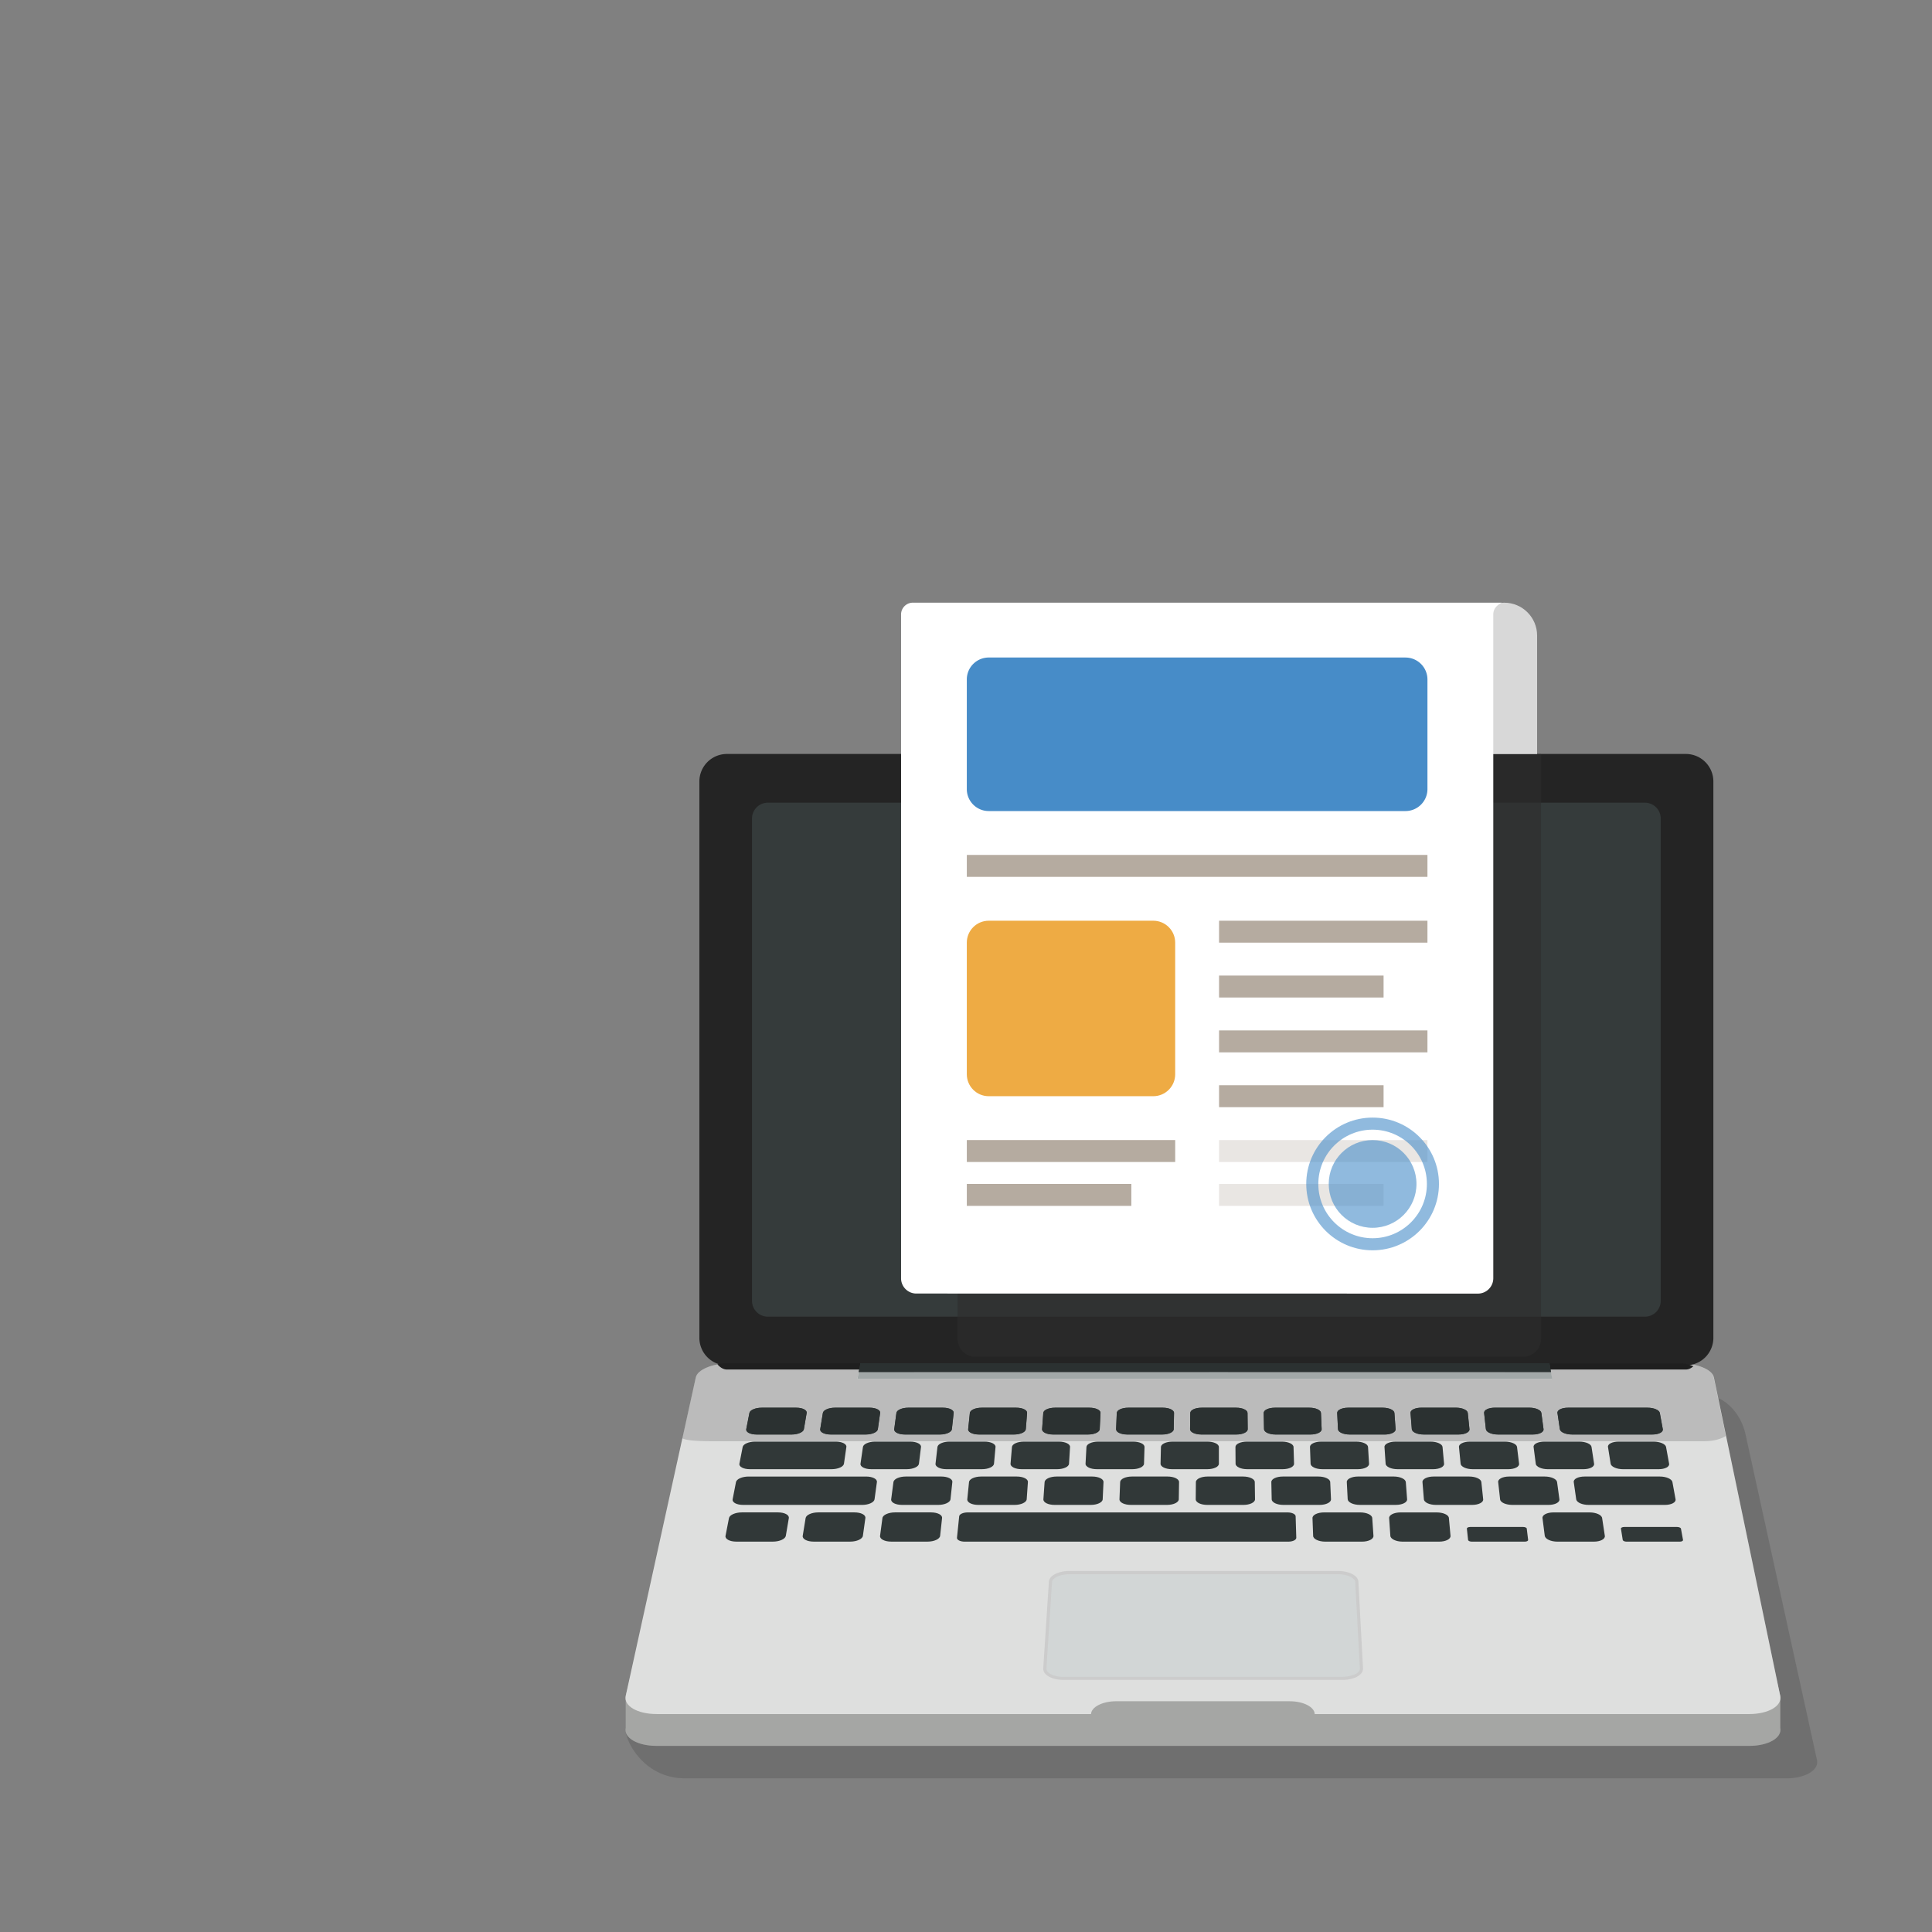 <svg xmlns="http://www.w3.org/2000/svg" xmlns:xlink="http://www.w3.org/1999/xlink" width="160" height="160" fill="none"><rect width="100%" height="100%" fill="#808080" stroke="none"/><g fill-rule="evenodd"><path opacity=".2" d="M56.73 147.274c-3.152 0-4.722-2.653-4.906-3.83.168.653 1.198 1.14 2.554 1.14l90.478.001c1.596 0 2.75-.674 2.576-1.5v-2.313a.75.75 0 0 0 0-.323l-5.137-24.66.192.08c1.045.587 1.842 1.667 2.12 3.144l5.867 26.74c.184.84-.97 1.525-2.577 1.525l-91.166-.002z" fill="#2d2d2d"/><path d="M144.856 144.586l-90.478-.001c-1.596 0-2.74-.674-2.56-1.5v-2.637l5.804-23.75c.14-.637 1.38-1.152 2.77-1.152l78.787.001c1.39 0 2.623.515 2.756 1.153l5.497 23.75v2.636c.173.827-.98 1.5-2.576 1.5z" fill="#a5a6a4"/><path d="M144.856 141.95H54.378c-1.596 0-2.74-.674-2.56-1.5l5.804-26.387c.14-.638 1.38-1.152 2.77-1.152l78.787.001c1.39 0 2.623.515 2.756 1.153l5.497 26.386c.173.827-.98 1.5-2.576 1.5z" fill="#dedfde"/><path d="M108.88 141.95H90.354c.028-.587.956-1.06 2.075-1.06l14.388.001c1.12 0 2.042.473 2.063 1.06z" fill="#a5a6a4"/><path d="M111.195 139H88.073c-.882 0-1.574-.368-1.544-.822l.467-7.176c.028-.423.737-.764 1.584-.764h22.208c.847 0 1.553.342 1.576.764l.383 7.176c.025.454-.67.823-1.553.823z" fill="#d2d6d6"/><path d="M111.195 139v-.13H88.073c-.414 0-.783-.086-1.037-.218-.127-.065-.225-.14-.287-.218a.36.36 0 0 1-.09-.228l.468-7.196c.005-.07.037-.142.106-.218.102-.113.287-.223.522-.3s.52-.124.826-.124h22.208c.406 0 .778.084 1.04.21.13.064.234.138.302.213s.1.148.103.217l.385 7.193c-.001.075-.028.15-.092.23-.094.116-.27.23-.502.3s-.518.13-.83.13v.26c.45 0 .858-.092 1.162-.248.152-.078.28-.174.372-.287s.15-.25.15-.394v-.03l-.384-7.176c-.007-.142-.073-.27-.17-.378-.147-.162-.366-.285-.63-.372s-.575-.138-.906-.138H88.58c-.44 0-.847.088-1.157.237-.154.074-.286.164-.384.272s-.165.235-.174.377l-.47 7.213c-.001.145.057.28.15.392.14.17.353.3.615.39s.574.142.91.142h23.122V139z" fill="#ccc"/><g fill="#313838"><use xlink:href="#C"/><use xlink:href="#D"/><use xlink:href="#E"/><use xlink:href="#F"/><use xlink:href="#G"/><use xlink:href="#H"/><use xlink:href="#I"/><use xlink:href="#J"/><use xlink:href="#K"/><use xlink:href="#L"/><use xlink:href="#M"/><use xlink:href="#N"/><path d="M68.87 121.672H62.1c-.526 0-.914-.203-.865-.453l.27-1.386c.048-.246.508-.445 1.03-.445h6.683c.52 0 .912.2.875.445l-.2 1.386c-.038.25-.496.453-1.022.453zm6.226 0H72.15c-.526 0-.924-.203-.887-.453l.202-1.386c.036-.246.487-.445 1.007-.445h2.913c.52 0 .918.2.888.445l-.17 1.386c-.03.25-.482.453-1.008.453zm6.226 0h-2.946c-.526 0-.93-.203-.9-.453l.16-1.386c.028-.245.473-.445.994-.445h2.913c.52 0 .924.2.902.445l-.126 1.386c-.023.25-.468.453-.994.453zm6.228 0h-2.946c-.526 0-.936-.203-.915-.453l.117-1.386c.02-.246.46-.444.98-.444H87.7c.52 0 .93.198.916.444l-.084 1.387c-.016.25-.454.452-.98.452zm6.225 0H90.83c-.527 0-.942-.203-.93-.452l.075-1.387c.014-.246.446-.444.966-.444h2.913c.52 0 .937.198.93.444l-.042 1.387c-.008.25-.44.452-.967.452zm6.225 0h-2.946c-.526 0-.948-.203-.942-.452l.032-1.387c.006-.246.433-.444.953-.444H100c.52 0 .942.198.942.444l.001 1.387c0 .25-.427.452-.953.452zm6.227 0h-2.946c-.526 0-.955-.203-.956-.452l-.01-1.387c-.002-.246.42-.444.94-.444h2.914c.52 0 .948.198.956.444l.043 1.387c.007.25-.413.452-.94.452zm6.226 0h-2.946c-.527 0-.96-.203-.97-.452l-.05-1.387c-.01-.246.405-.444.925-.444h2.913c.52 0 .955.198.97.444l.084 1.387c.016.25-.398.452-.925.452zm6.227.001l-2.946-.001c-.526 0-.966-.203-.983-.452l-.094-1.387c-.017-.246.4-.444.912-.444h2.913c.52 0 .96.198.983.444l.127 1.387c.023.25-.386.453-.912.453zm6.225 0h-2.945c-.527 0-.974-.204-.998-.453l-.136-1.387c-.024-.246.378-.444.898-.444h2.913c.52 0 .968.198.997.444l.17 1.387c.03.25-.37.453-.898.453zm6.227 0h-2.946c-.526 0-.98-.203-1-.453l-.18-1.387c-.032-.246.365-.444.885-.444h2.913c.52 0 .973.2 1 .444l.212 1.387c.038.25-.358.453-.884.453zm6.226 0h-2.946c-.526 0-.985-.203-1.025-.453l-.22-1.387c-.04-.245.35-.444.872-.444h2.913c.52 0 .98.2 1.024.444l.253 1.387c.046.25-.343.453-.87.453zm-65.963 2.957H61.55c-.534 0-.926-.2-.876-.465l.277-1.428c.05-.252.517-.457 1.045-.456h9.733c.528 0 .928.204.893.457l-.196 1.427c-.035.256-.497.466-1.03.466zm6.315 0h-3c-.534 0-.94-.2-.906-.466l.187-1.427c.033-.253.488-.457 1.016-.457h2.955c.528 0 .934.204.907.457l-.153 1.427c-.027.256-.483.466-1.017.466zm6.317 0h-3c-.534 0-.946-.2-.92-.466l.143-1.427c.025-.253.474-.457 1.002-.457h2.955c.528 0 .94.204.92.457l-.1 1.427c-.02.256-.47.466-1.002.466zm6.317 0h-3c-.534 0-.952-.2-.934-.466l.1-1.427c.018-.253.46-.457.988-.457h2.954c.528 0 .947.204.935.457l-.067 1.427c-.012.257-.454.466-.988.466zm6.316 0h-3c-.534 0-.96-.2-.95-.466l.056-1.427c.01-.253.446-.457.974-.457h2.955c.528 0 .952.204.95.457l-.023 1.427c-.004.257-.44.466-.975.466zm6.316 0h-2.988c-.534 0-.965-.2-.963-.466l.013-1.427c.003-.253.433-.457.96-.457h2.954c.53 0 .96.205.963.457l.02 1.427c.004.257-.426.466-.96.466zm6.316 0h-3c-.533 0-.97-.2-.976-.466l-.03-1.427c-.006-.252.417-.457.946-.457h2.955c.528 0 .964.205.976.457l.064 1.427c.01.257-.412.466-.946.466zm6.318-.002h-3c-.534 0-.978-.208-1-.465l-.074-1.427c-.013-.252.404-.457.933-.457h2.954c.528 0 .97.205 1 .458l.107 1.426c.02.257-.398.465-.93.465zm6.315.002h-3c-.534 0-.984-.2-1.005-.466l-.117-1.426c-.02-.253.4-.458.918-.458h2.955c.528 0 .977.205 1.004.458l.15 1.426c.027.257-.383.466-.917.466zm6.315 0h-2.988c-.535 0-1-.2-1.02-.466l-.16-1.426c-.028-.253.377-.458.905-.458h2.955c.527 0 .983.205 1.018.458l.194 1.426c.036.257-.37.466-.903.466zm9.633 0h-6.304c-.534 0-.997-.2-1.034-.466l-.204-1.426c-.036-.253.363-.458.9-.458h6.232c.528 0 .994.205 1.04.458l.26 1.426c.047.257-.348.466-.88.466zm-73.868 3.04h-3.032c-.542 0-.94-.215-.888-.48l.286-1.47c.05-.26.526-.47 1.06-.47h2.997c.536 0 .934.2.9.47l-.25 1.47c-.045.264-.52.48-1.063.48zm6.41 0H67.38c-.542 0-.946-.215-.902-.48l.24-1.47c.043-.26.5-.47 1.047-.47h2.998c.536 0 .94.2.904.47l-.206 1.47c-.037.264-.507.48-1.048.48zm6.41 0H73.8c-.542 0-.952-.215-.917-.48l.196-1.47c.035-.26.497-.47 1.033-.47H77.1c.536 0 .947.2.918.47l-.16 1.47c-.03.264-.492.48-1.034.48zm29.864.002H79.883c-.367 0-.65-.147-.63-.325l.183-1.775c.018-.177.327-.32.7-.32h26.496c.363 0 .662.142.667.32l.054 1.775c.006.18-.288.325-.654.325zm6.093 0h-3.033c-.54 0-1-.215-1-.48l-.054-1.47c-.01-.26.416-.47.952-.47h2.997c.536 0 .983.2 1 .47l.1 1.47c.017.264-.4.48-.95.48zm6.408 0h-3.033c-.54 0-.995-.215-1.014-.48l-.1-1.47c-.017-.26.403-.47.938-.47h2.998c.535 0 1 .2 1.013.47l.134 1.47c.024.264-.396.48-.937.48zm7.097 0h-4.4c-.162 0-.3-.064-.307-.144l-.1-.93c-.008-.078.116-.142.277-.142h4.383c.16 0 .3.064.3.142l.113.93c.01.08-.113.144-.275.144zm5.72.001l-3.033-.001c-.542 0-1-.215-1.043-.48l-.188-1.47c-.034-.26.373-.47.9-.47h2.997c.536 0 1.002.2 1.042.47l.223 1.47c.04.264-.366.48-.907.48zm7.097 0h-4.4c-.162 0-.303-.065-.316-.144l-.148-.93c-.012-.078.108-.142.268-.142h4.384c.16 0 .303.064.318.142l.17.93c.015.08-.104.144-.266.144z"/></g><path d="M139.614 62.44H60.2a2.28 2.28 0 0 0-2.281 2.281v46.07a2.28 2.28 0 0 0 2.281 2.281h79.413a2.28 2.28 0 0 0 2.281-2.281v-46.07a2.28 2.28 0 0 0-2.281-2.281z" fill="#242424"/><path d="M136.224 66.475H63.59a1.31 1.31 0 0 0-1.311 1.311v39.943a1.31 1.31 0 0 0 1.311 1.312h72.633a1.31 1.31 0 0 0 1.311-1.312V67.786a1.31 1.31 0 0 0-1.311-1.311z" fill="#353b3b"/><path d="M128.448 113.642H71.113l.13-.733 57.08.001.122.732z" fill="#313838"/><path opacity=".2" d="M141.2 119.356l-82.24-.001c-1.348 0-2.202-.086-2.457-.24l1.11-5.054c.11-.502.902-.928 1.912-1.086.21.064.434.1.666.1h11.014l-.2 1.117h57.523l-.1-.55-.094-.568h11.26a2.28 2.28 0 0 0 .571-.072c.935.175 1.65.584 1.75 1.06l1.01 4.856c-.323.22-.91.402-1.554.432l-.182.005zm-11.35-2.777c-.513 0-.902.193-.87.432l.2 1.35c.034.242.482.44 1.002.44h6.663c.52 0 .904-.197.86-.44l-.247-1.35c-.043-.24-.494-.432-1.008-.432h-6.6zm-6.07 0c-.513 0-.908.193-.882.432l.148 1.35c.027.242.47.44.99.44h2.904c.52 0 .914-.197.88-.44l-.18-1.35c-.032-.24-.474-.432-.988-.432h-2.872zm-6.07 0c-.513 0-.914.193-.895.432l.107 1.35c.02.242.456.44.975.44h2.905c.518 0 .92-.197.894-.44l-.14-1.35c-.024-.24-.46-.432-.974-.432h-2.872zm-6.07 0c-.513 0-.92.193-.908.432l.066 1.348c.012.243.443.44.96.44h2.905c.518 0 .925-.197.907-.44l-.098-1.35c-.017-.24-.448-.432-.96-.432h-2.872zm-6.07 0c-.513 0-.926.193-.922.432l.026 1.348c.004.243.43.44.948.44h2.904c.52 0 .93-.197.92-.44l-.057-1.348c-.01-.24-.435-.432-.948-.432h-2.872zm-6.07 0c-.513 0-.932.193-.934.432l-.016 1.348c-.003.243.416.44.935.44h2.904c.52 0 .938-.197.935-.44l-.016-1.348c-.003-.24-.422-.432-.935-.432h-2.872zm-6.07 0c-.513 0-.937.193-.948.432l-.056 1.348c-.01.243.402.44.92.44h2.905c.52 0 .943-.197.947-.44l.026-1.348c.004-.24-.41-.432-.922-.432h-2.872zm-6.07 0c-.513 0-.944.193-.96.432l-.098 1.348c-.018.242.39.44.908.44h2.905c.52 0 .95-.198.96-.44l.066-1.348c.012-.24-.395-.432-.908-.432h-2.872zm-6.07 0c-.513 0-.95.193-.974.432l-.14 1.348c-.025.242.375.44.894.44h2.904c.52 0 .956-.198.975-.44l.107-1.348c.02-.24-.382-.432-.895-.432H81.29zm-6.07-.001c-.513 0-.955.194-.987.433l-.18 1.348c-.032.242.362.44.88.44h2.904c.52 0 .962-.198.988-.44l.148-1.348c.026-.24-.37-.432-.882-.432l-2.873-.001zm-6.07 0c-.513 0-.96.194-1 .433l-.22 1.348c-.04.242.35.44.868.44H71.7c.52 0 .967-.198 1-.44l.19-1.348c.033-.24-.355-.433-.87-.433H69.15zm-6.07 0c-.513 0-.967.194-1.013.433l-.262 1.347c-.047.243.335.44.854.44h2.905c.52 0 .973-.198 1.015-.44l.23-1.348c.04-.24-.342-.433-.855-.433h-2.873z" fill="#2d2d2d"/><g fill="#2b3131"><use xlink:href="#C"/><use xlink:href="#D"/><use xlink:href="#E"/><use xlink:href="#F"/><use xlink:href="#G"/><use xlink:href="#H"/><use xlink:href="#I"/><use xlink:href="#J"/><use xlink:href="#K"/><use xlink:href="#L"/><use xlink:href="#M"/><use xlink:href="#N"/></g><path d="M139.614 113.418h-11.26l-.028-.507h10.845a2.46 2.46 0 0 1 1.064.243l-.05.04c-.182.146-.373.223-.57.223zm-68.4 0H60.2c-.232 0-.455-.107-.666-.306-.042-.04-.083-.08-.124-.13.215-.045.422-.074.6-.074h11.234l-.03.51z" fill="#1f1f1f"/><path d="M128.448 113.642l-.002-.006-57.332-.001.13-.726 57.08.001.028.164.094.568z" fill="#2b3131"/><path d="M128.538 114.19H71.015l.098-.55 57.335.001.1.55z" fill="#a2a8a8"/><path d="M128.448 113.653l-57.335-.001.001-.008 57.334.01z" fill="#2b3131"/></g><mask id="A" mask-type="alpha" maskUnits="userSpaceOnUse" x="64" y="61" width="78" height="60"><path d="M139.854 61.3H66.78a1.85 1.85 0 0 0-1.85 1.844l-.198 55.74c-.004 1.02.82 1.844 1.837 1.844h73.076a1.85 1.85 0 0 0 1.85-1.844l.198-55.74c.004-1.018-.82-1.844-1.837-1.844z" fill="#fff"/></mask><g mask="url(#A)" fill-rule="evenodd"><path opacity=".606" d="M80.78 112.36c-.816 0-1.477-.66-1.477-1.477V62.447h48.32v48.435c0 .816-.66 1.477-1.477 1.477H80.78zm19.127-48.605c-.37 0-.67.278-.67.62s.3.62.67.62.67-.278.67-.62-.3-.62-.67-.62z" fill="#2d2d2d"/><path d="M99.908 64.995c-.37 0-.67-.278-.67-.62s.3-.62.67-.62.67.278.67.62-.3.62-.67.62z" fill="#2b2b2b"/></g><g fill-rule="evenodd"><path d="M124.573 49.912c1.504 0 2.724 1.22 2.724 2.725v9.81h-5.45v-9.81c0-1.505 1.22-2.725 2.725-2.725z" fill="#d8d8d8"/><path d="M74.622 50.89v54.97c0 .7.566 1.265 1.263 1.265l46.508.006c.702 0 1.272-.568 1.275-1.27V50.89c0-.42.235-.745.705-.98H75.606a.98.98 0 0 0-.984.979z" fill="#fff"/></g><path d="M116.398 54.453H81.884c-1.003 0-1.817.813-1.817 1.816v9.083c0 1.003.813 1.816 1.817 1.816h34.514a1.82 1.82 0 0 0 1.817-1.816V56.27a1.82 1.82 0 0 0-1.817-1.816z" fill="#478cc8"/><g fill="#b5aba0"><path d="M118.215 70.802H80.068v1.816h38.147v-1.816zm0 5.448h-17.257v1.816h17.257V76.25zm-3.633 4.542h-13.624v1.817h13.624v-1.817zm3.633 4.542h-17.257v1.817h17.257v-1.817zm-3.633 4.54h-13.624v1.817h13.624v-1.817zm-17.257 4.54H80.068v1.817h17.257v-1.817zm-3.633 3.634H80.068v1.817h13.624V98.05z"/><path opacity=".3" d="M118.215 94.416h-17.257v1.816h17.257v-1.816zm-3.633 3.634h-13.624v1.816h13.624V98.05z"/></g><path opacity=".6" d="M113.673 103.045c2.76 0 4.996-2.237 4.996-4.996s-2.237-4.995-4.996-4.995-4.995 2.236-4.995 4.995 2.237 4.996 4.995 4.996z" stroke="#478cc8"/><path opacity=".6" d="M113.673 101.682c2.007 0 3.633-1.626 3.633-3.633s-1.626-3.633-3.633-3.633-3.633 1.626-3.633 3.633 1.627 3.633 3.633 3.633z" fill="#478cc8"/><path d="M95.508 76.25H81.884c-1.003 0-1.817.813-1.817 1.816v10.9c0 1.003.813 1.817 1.817 1.817h13.624c1.003 0 1.816-.813 1.816-1.817v-10.9c0-1.003-.813-1.816-1.816-1.816z" fill="#eeab44"/><defs ><path id="C" d="M65.56 118.8h-2.905c-.52 0-.9-.198-.854-.44l.262-1.347c.046-.24.5-.433 1.013-.433h2.873c.513 0 .896.194.856.433l-.23 1.348c-.04.242-.496.44-1.015.44z"/><path id="D" d="M71.7 118.8h-2.905c-.52 0-.907-.198-.868-.44l.22-1.348c.04-.24.487-.433 1-.433h2.873c.513 0 .902.194.87.433l-.19 1.348c-.034.242-.482.44-1 .44z"/><path id="E" d="M77.84 118.8h-2.904c-.52 0-.913-.198-.88-.44l.18-1.348c.032-.24.474-.433.987-.433l2.873.001c.513 0 .908.193.882.432l-.148 1.348c-.027.242-.47.44-.988.44z"/><path id="F" d="M83.977 118.8h-2.904c-.52 0-.92-.198-.894-.44l.14-1.348c.025-.24.46-.432.974-.432h2.872c.513 0 .914.193.895.432l-.107 1.348c-.02.242-.456.44-.975.44z"/><path id="G" d="M90.116 118.8H87.21c-.52 0-.925-.198-.908-.44l.098-1.348c.017-.24.448-.432.96-.432h2.872c.513 0 .92.193.908.432l-.066 1.348c-.012.242-.442.44-.96.44z"/><path id="H" d="M96.255 118.8H93.35c-.52 0-.932-.197-.92-.44l.056-1.348c.01-.24.435-.432.948-.432h2.872c.513 0 .926.193.922.432l-.026 1.348c-.004.243-.428.44-.947.44z"/><path id="I" d="M102.393 118.8H99.49c-.52 0-.937-.197-.934-.44l.016-1.348c.003-.24.42-.432.935-.432h2.872c.513 0 .932.193.935.432l.016 1.348c.003.243-.416.44-.935.44z"/><path id="J" d="M108.532 118.8h-2.905c-.518 0-.943-.197-.947-.44l-.026-1.348c-.004-.24.41-.432.922-.432h2.872c.513 0 .938.194.948.432l.057 1.348c.01.243-.402.44-.92.44z"/><path id="K" d="M114.67 118.8h-2.905c-.518 0-.95-.197-.96-.44l-.066-1.348c-.012-.238.395-.432.908-.432h2.872c.513 0 .944.194.96.432l.098 1.35c.018.242-.39.44-.907.44z"/><path id="L" d="M120.8 118.8h-2.905c-.52 0-.955-.197-.975-.44l-.107-1.35c-.02-.238.382-.432.895-.432h2.872c.514 0 .95.194.975.432l.14 1.35c.025.242-.376.44-.894.44z"/><path id="M" d="M126.948 118.8h-2.904c-.52 0-.962-.197-.99-.44l-.148-1.35c-.026-.238.37-.432.882-.432h2.872c.514 0 .956.194.988.432l.18 1.35c.033.242-.362.44-.88.44z"/><path id="N" d="M136.846 118.8h-6.663c-.52 0-.968-.197-1.002-.44l-.2-1.348c-.033-.24.356-.432.87-.432h6.6c.513 0 .965.193 1.008.432l.247 1.348c.045.243-.34.44-.86.44z"/></defs></svg>